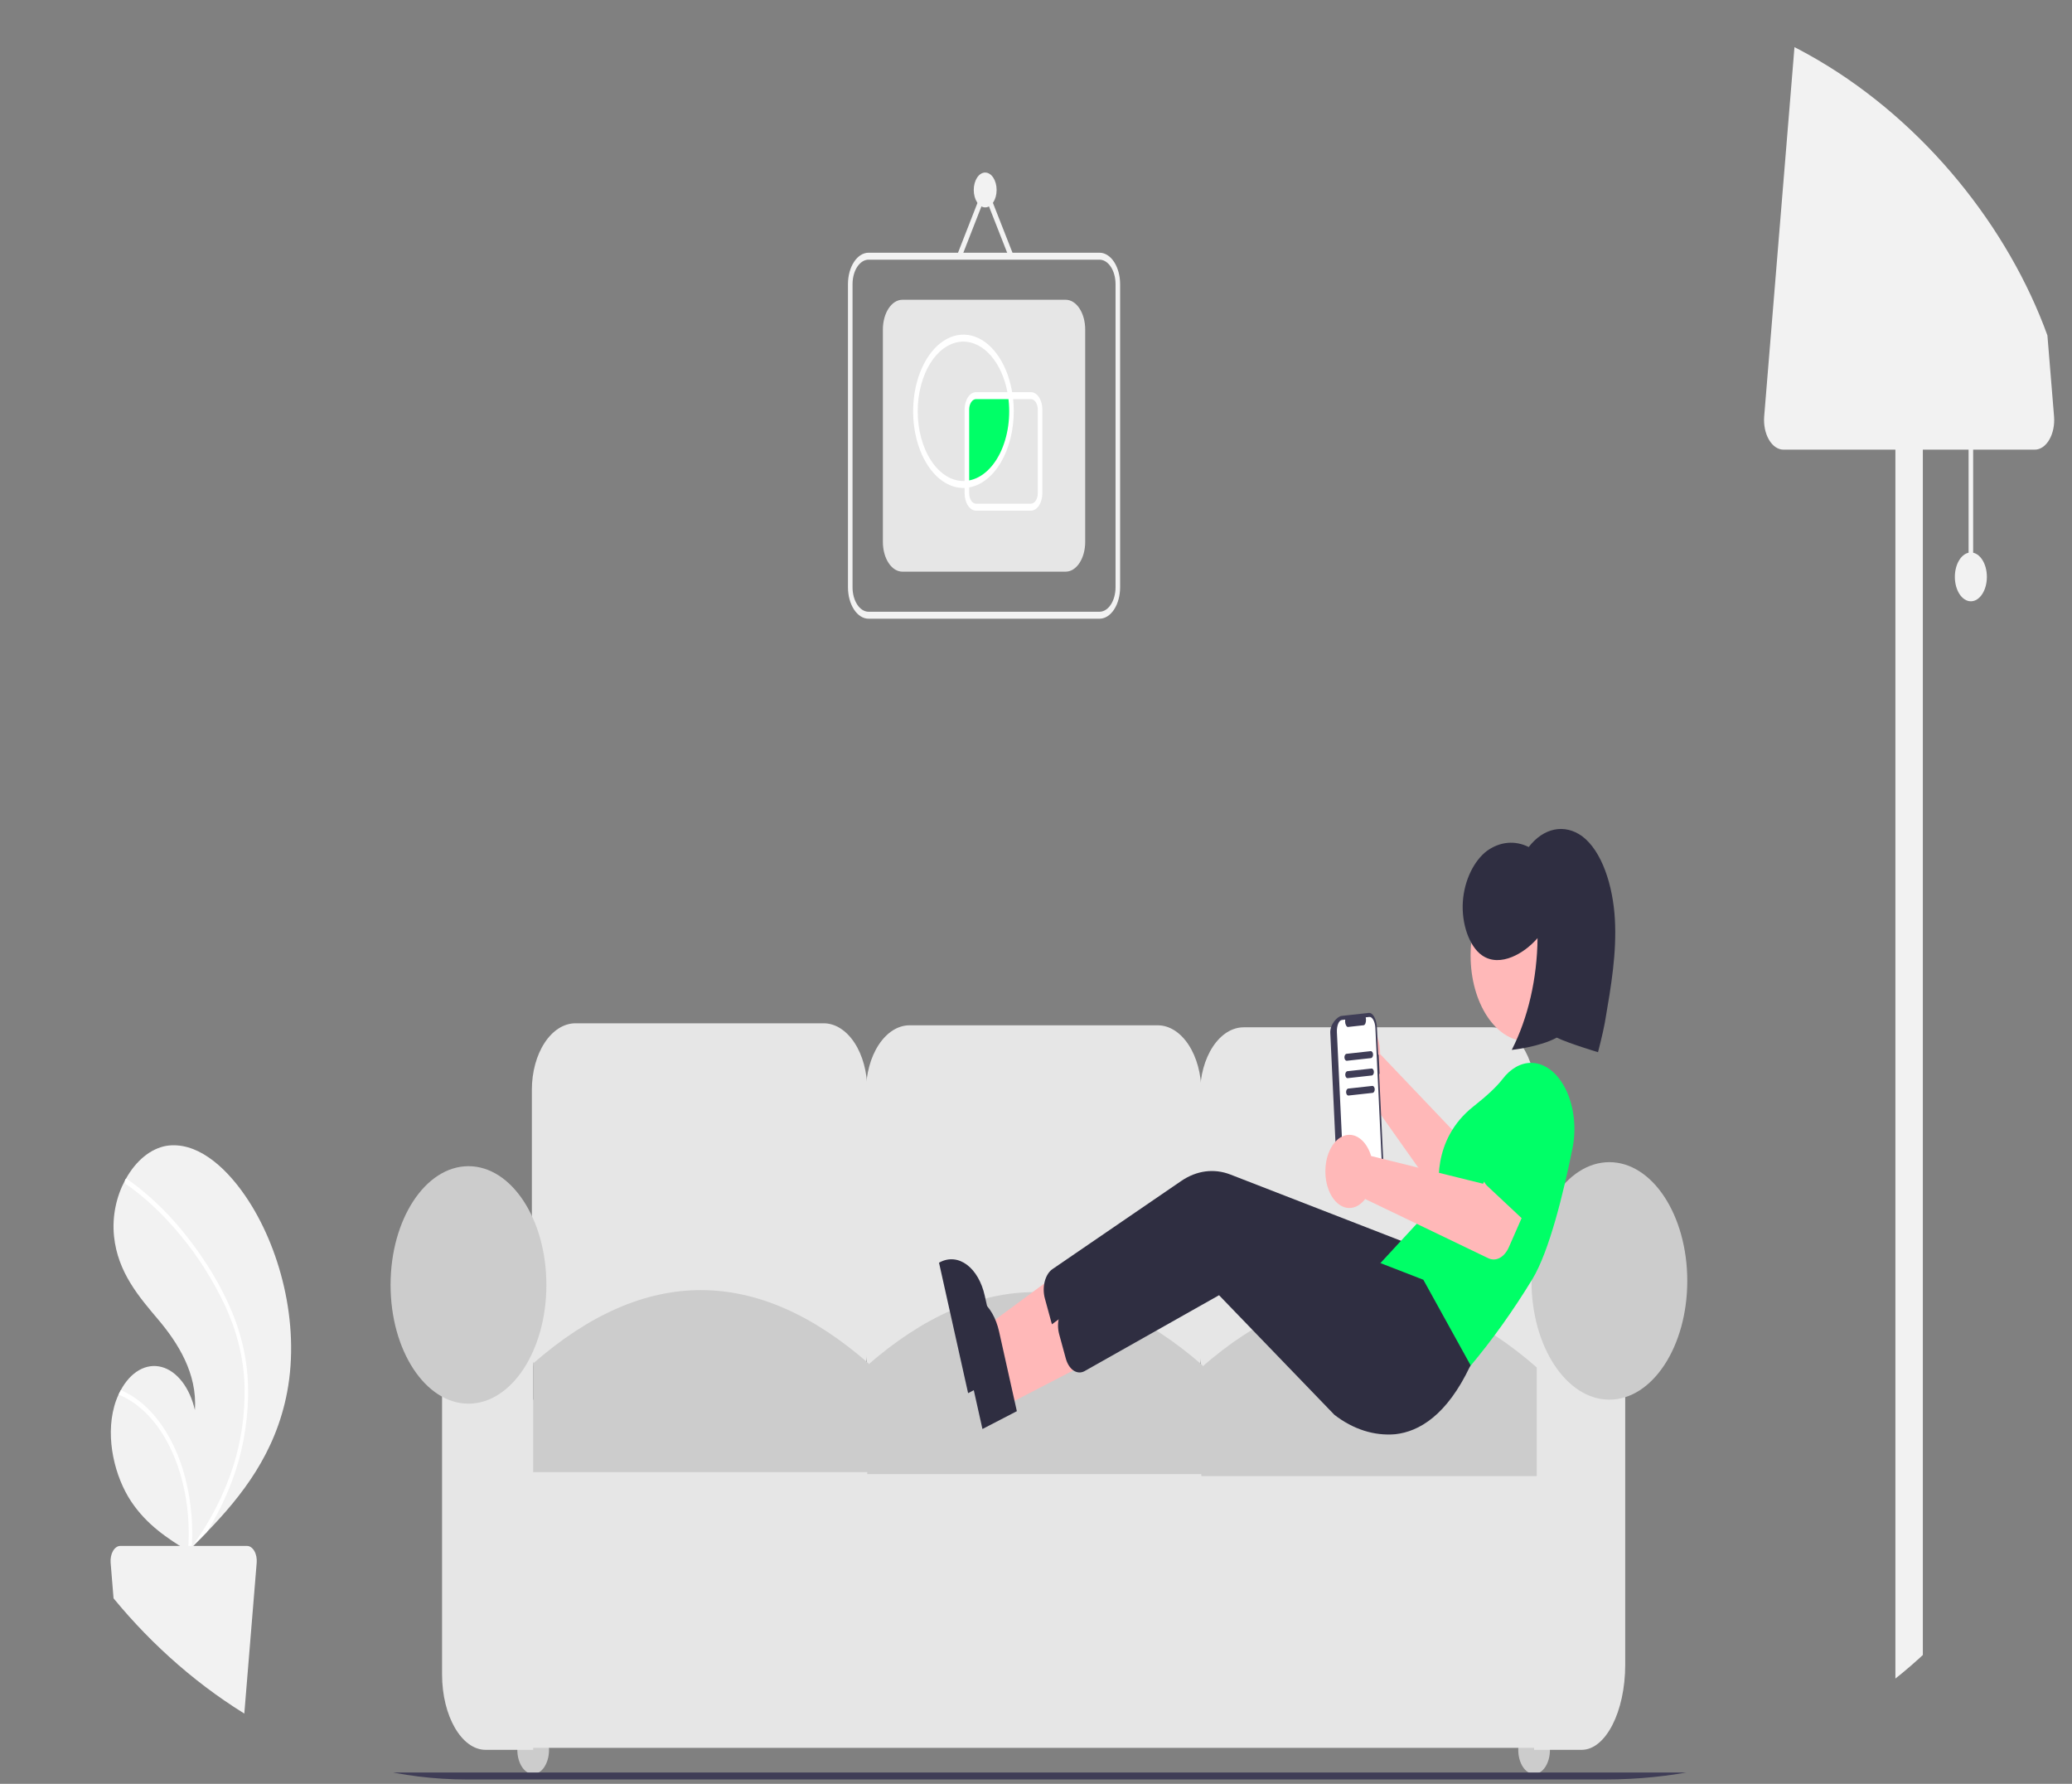 <svg width="280" height="241" viewBox="0 0 280 241" fill="none" xmlns="http://www.w3.org/2000/svg">
<rect x="0" y="0" width="280" height="241" fill="#808080" stroke="none"/>
<g clip-path="url(#clip0_119_98)">
<path d="M257.989 239.939C262.086 239.939 265.406 239.096 265.406 238.055C265.406 237.015 262.086 236.171 257.989 236.171C253.893 236.171 250.572 237.015 250.572 238.055C250.572 239.096 253.893 239.939 257.989 239.939Z" fill="#F2F2F2"/>
<path d="M266.643 58.16H266.025V77.939H266.643V58.16Z" fill="#F2F2F2"/>
<path d="M259.844 45.445H256.135V240.41H259.844V45.445Z" fill="#F2F2F2"/>
<path d="M274.968 60.75H241.011C240.638 60.75 240.27 60.629 239.93 60.396C239.591 60.163 239.288 59.822 239.041 59.396C238.795 58.971 238.611 58.47 238.501 57.928C238.391 57.386 238.358 56.814 238.404 56.251L242.731 3.506C242.811 2.539 243.12 1.649 243.6 1.004C244.08 0.358 244.697 0.001 245.337 0H270.641C271.281 0.001 271.899 0.358 272.379 1.004C272.859 1.649 273.167 2.539 273.248 3.506L277.574 56.251C277.621 56.814 277.588 57.386 277.478 57.928C277.368 58.47 277.184 58.971 276.937 59.396C276.691 59.822 276.388 60.163 276.048 60.396C275.709 60.629 275.34 60.75 274.968 60.75V60.75Z" fill="#F2F2F2"/>
<path d="M266.334 81.236C267.528 81.236 268.497 79.76 268.497 77.939C268.497 76.118 267.528 74.642 266.334 74.642C265.139 74.642 264.17 76.118 264.17 77.939C264.17 79.76 265.139 81.236 266.334 81.236Z" fill="#F2F2F2"/>
<path d="M38.804 188.073C37.243 196.326 32.684 202.104 27.929 207.012C27.265 207.698 26.6 208.367 25.936 209.021C25.931 209.024 25.927 209.031 25.922 209.034C25.89 209.065 25.858 209.096 25.828 209.128C25.691 209.262 25.554 209.397 25.418 209.53L25.493 209.582C25.493 209.582 25.566 209.641 25.486 209.591C25.462 209.576 25.437 209.562 25.413 209.547C22.651 207.849 19.839 206.026 17.721 202.845C15.525 199.542 14.242 194.362 15.431 190.023C15.587 189.454 15.785 188.914 16.02 188.413C16.116 188.202 16.22 188.001 16.328 187.804C16.984 186.583 17.842 185.652 18.812 185.104C19.783 184.556 20.832 184.413 21.851 184.687C22.87 184.962 23.823 185.646 24.612 186.668C25.4 187.689 25.996 189.013 26.337 190.502C26.686 185.545 24.004 181.393 21.423 178.329C18.84 175.267 15.906 171.932 15.406 167.003C15.128 164.26 15.754 161.602 16.894 159.469C16.929 159.404 16.964 159.339 17.001 159.276C18.389 156.791 20.341 155.195 22.467 154.808C26.427 154.18 30.273 157.374 33.15 161.57C37.78 168.32 40.579 178.688 38.804 188.073Z" fill="#F2F2F2"/>
<path d="M31.361 177.277C32.121 179.079 32.705 181.04 33.093 183.098C33.422 184.938 33.568 186.842 33.527 188.748C33.421 192.669 32.699 196.494 31.421 199.901C30.458 202.486 29.285 204.876 27.929 207.012C27.265 207.698 26.6 208.367 25.936 209.021C25.931 209.024 25.927 209.031 25.922 209.034C25.89 209.065 25.858 209.096 25.828 209.128C25.691 209.262 25.554 209.397 25.418 209.53C25.418 209.53 25.566 209.641 25.486 209.591C25.462 209.576 25.437 209.562 25.413 209.547C25.661 206.453 25.418 203.315 24.706 200.394C23.993 197.472 22.832 194.854 21.319 192.758C19.802 190.694 17.986 189.205 16.02 188.413C16.116 188.202 16.22 188.001 16.328 187.804C17.088 188.128 17.827 188.554 18.537 189.077C21.076 190.935 23.154 193.988 24.465 197.786C25.642 201.235 26.148 205.123 25.925 208.995C26.038 208.838 26.152 208.678 26.262 208.519C28.361 205.537 30.226 202.114 31.488 198.163C32.583 194.817 33.121 191.112 33.055 187.375C32.952 183.3 31.886 179.525 30.343 176.239C28.653 172.734 26.655 169.597 24.406 166.916C22.14 164.15 19.661 161.817 17.023 159.969C16.963 159.927 16.916 159.851 16.892 159.758C16.869 159.665 16.869 159.561 16.894 159.469C16.911 159.386 16.95 159.316 17.001 159.276C17.027 159.259 17.055 159.251 17.084 159.253C17.112 159.255 17.14 159.266 17.165 159.287C17.491 159.515 17.814 159.747 18.135 159.989C20.808 162.001 23.306 164.512 25.572 167.463C27.761 170.307 29.821 173.556 31.361 177.277Z" fill="white"/>
<path d="M16.264 208.858H33.374C33.562 208.858 33.747 208.918 33.918 209.036C34.089 209.154 34.242 209.325 34.366 209.54C34.491 209.754 34.583 210.006 34.639 210.28C34.694 210.553 34.711 210.841 34.688 211.125L32.507 237.701C32.467 238.189 32.311 238.637 32.069 238.962C31.828 239.288 31.516 239.467 31.194 239.468H18.444C18.122 239.467 17.81 239.288 17.569 238.962C17.327 238.637 17.171 238.189 17.131 237.701L14.95 211.125C14.927 210.841 14.944 210.553 14.999 210.28C15.055 210.006 15.147 209.754 15.271 209.54C15.396 209.325 15.549 209.154 15.72 209.036C15.891 208.918 16.076 208.858 16.264 208.858V208.858Z" fill="#F2F2F2"/>
<path d="M72.052 239.672C73.234 239.672 74.193 238.211 74.193 236.409C74.193 234.607 73.234 233.146 72.052 233.146C70.869 233.146 69.91 234.607 69.91 236.409C69.91 238.211 70.869 239.672 72.052 239.672Z" fill="#CCCCCC"/>
<path d="M207.312 239.672C208.494 239.672 209.453 238.211 209.453 236.409C209.453 234.607 208.494 233.146 207.312 233.146C206.129 233.146 205.171 234.607 205.171 236.409C205.171 238.211 206.129 239.672 207.312 239.672Z" fill="#CCCCCC"/>
<path d="M111.309 191H77.762C76.201 190.997 74.704 190.051 73.6 188.369C72.496 186.687 71.875 184.406 71.873 182.027V147.222C71.875 144.843 72.496 142.562 73.6 140.88C74.704 139.198 76.201 138.252 77.762 138.249H111.309C112.87 138.252 114.367 139.198 115.471 140.88C116.575 142.562 117.196 144.843 117.198 147.222V182.027C117.196 184.406 116.575 186.687 115.471 188.369C114.367 190.051 112.87 190.997 111.309 191V191Z" fill="#E6E6E6"/>
<path d="M156.455 191.272H122.908C121.347 191.269 119.85 190.323 118.746 188.641C117.642 186.959 117.021 184.678 117.019 182.299V147.494C117.021 145.115 117.642 142.834 118.746 141.152C119.85 139.47 121.347 138.524 122.908 138.521H156.455C158.017 138.524 159.513 139.47 160.617 141.152C161.721 142.834 162.342 145.115 162.344 147.494V182.299C162.342 184.678 161.721 186.959 160.617 188.641C159.513 190.323 158.017 191.269 156.455 191.272V191.272Z" fill="#E6E6E6"/>
<path d="M201.602 191.544H168.054C166.493 191.541 164.996 190.595 163.892 188.913C162.788 187.231 162.167 184.95 162.166 182.571V147.766C162.167 145.387 162.788 143.106 163.892 141.424C164.996 139.742 166.493 138.796 168.054 138.793H201.602C203.163 138.796 204.66 139.742 205.764 141.424C206.868 143.106 207.489 145.387 207.49 147.766V182.571C207.488 184.95 206.868 187.231 205.764 188.913C204.66 190.595 203.163 191.541 201.602 191.544V191.544Z" fill="#E6E6E6"/>
<path d="M214.45 189.097H66.698V236.137H214.45V189.097Z" fill="#E6E6E6"/>
<path d="M72.052 236.409H65.627C62.38 236.409 59.739 231.839 59.739 226.221V177.133H72.052V236.409Z" fill="#E6E6E6"/>
<path d="M213.736 236.409H207.312V169.519H219.624V224.913C219.624 231.252 216.983 236.409 213.736 236.409Z" fill="#E6E6E6"/>
<path d="M117.376 198.886H72.052V184.202C87.16 170.996 102.268 170.996 117.376 184.202V198.886Z" fill="#CCCCCC"/>
<path d="M162.522 199.157H117.198V184.474C132.306 171.268 147.414 171.268 162.522 184.474V199.157Z" fill="#CCCCCC"/>
<path d="M207.669 199.429H162.344V184.746C177.452 171.54 192.561 171.54 207.669 184.746V199.429Z" fill="#CCCCCC"/>
<path d="M63.308 189.641C69.122 189.641 73.836 182.458 73.836 173.598C73.836 164.738 69.122 157.555 63.308 157.555C57.493 157.555 52.779 164.738 52.779 173.598C52.779 182.458 57.493 189.641 63.308 189.641Z" fill="#CCCCCC"/>
<path d="M217.483 189.097C223.298 189.097 228.011 181.914 228.011 173.054C228.011 164.194 223.298 157.011 217.483 157.011C211.669 157.011 206.955 164.194 206.955 173.054C206.955 181.914 211.669 189.097 217.483 189.097Z" fill="#CCCCCC"/>
<path d="M186.47 141.625C186.495 141.883 186.506 142.143 186.503 142.404L199.123 155.658L202.488 153.23L205.557 160.49L199.873 165.67C199.414 166.089 198.878 166.269 198.346 166.184C197.814 166.099 197.314 165.753 196.922 165.198L184.141 147.123C183.507 147.395 182.834 147.366 182.21 147.041C181.587 146.715 181.044 146.108 180.653 145.301C180.261 144.493 180.041 143.523 180.02 142.52C179.999 141.516 180.179 140.527 180.537 139.684C180.894 138.84 181.411 138.183 182.02 137.798C182.628 137.414 183.299 137.32 183.943 137.531C184.588 137.742 185.174 138.246 185.626 138.978C186.077 139.709 186.371 140.632 186.47 141.625V141.625Z" fill="#FFB8B8"/>
<path d="M199.366 154.517C199.422 154.224 199.518 153.954 199.648 153.723C199.779 153.492 199.941 153.307 200.122 153.18L206.468 148.75C207.325 147.9 208.368 147.602 209.369 147.922C210.369 148.242 211.246 149.154 211.806 150.457C212.366 151.761 212.564 153.349 212.357 154.875C212.15 156.401 211.554 157.739 210.7 158.596L205.455 165.665C205.305 165.867 205.128 166.017 204.937 166.105C204.746 166.193 204.544 166.218 204.346 166.177C204.148 166.136 203.958 166.031 203.789 165.868C203.621 165.705 203.477 165.488 203.368 165.233L199.536 156.263C199.427 156.007 199.355 155.719 199.326 155.418C199.297 155.117 199.31 154.809 199.366 154.517Z" fill="#00FF67"/>
<path d="M186.311 142.489L186.248 142.496L186.074 138.848C186.019 137.682 185.524 136.787 184.969 136.848L181.289 137.254C180.734 137.315 179.712 138.378 179.768 139.544L179.812 140.483L180.718 159.554C180.773 160.72 181.885 161.547 182.44 161.486L186.12 161.08C186.675 161.019 187.08 160.024 187.025 158.858L186.371 145.092L186.434 145.085L186.311 142.489Z" fill="#3F3D56"/>
<path d="M185.861 138.887L186.81 158.867C186.851 159.738 186.549 160.481 186.134 160.527L182.437 160.934C182.022 160.98 181.652 160.311 181.611 159.44L180.662 139.46C180.621 138.589 180.924 137.846 181.338 137.8L181.787 137.751C181.756 137.929 181.762 138.117 181.806 138.289C181.85 138.46 181.928 138.606 182.029 138.706C182.072 138.737 182.119 138.751 182.166 138.746L184.274 138.514C184.471 138.492 184.615 138.139 184.595 137.725C184.591 137.629 184.577 137.535 184.555 137.446L185.036 137.393C185.45 137.347 185.82 138.016 185.861 138.887Z" fill="white"/>
<path d="M133.992 185.024L132.773 179.558L146.029 169.789L147.829 177.857L133.992 185.024Z" fill="#FFB8B8"/>
<path d="M130.826 188.219L126.894 170.594L127.04 170.518C127.632 170.212 128.257 170.086 128.88 170.148C129.503 170.209 130.112 170.458 130.672 170.878C131.232 171.299 131.733 171.883 132.145 172.598C132.557 173.313 132.872 174.145 133.073 175.046L133.073 175.046L135.475 185.811L130.826 188.219Z" fill="#2F2E41"/>
<path d="M186.606 188.925C183.763 189.168 180.928 188.264 178.387 186.303L162.799 170.144L144.598 180.414C144.114 180.665 143.587 180.627 143.122 180.307C142.656 179.988 142.288 179.412 142.09 178.695L141.198 175.425C140.995 174.689 140.989 173.862 141.182 173.12C141.375 172.378 141.751 171.781 142.23 171.457L159.62 159.558C161.707 158.134 164.049 157.826 166.266 158.682L190.407 168.056L196.788 179.603L196.717 179.752C193.585 186.338 189.869 188.565 186.606 188.925Z" fill="#2F2E41"/>
<path d="M206.321 140.673C210.514 140.673 213.912 135.495 213.912 129.107C213.912 122.719 210.514 117.54 206.321 117.54C202.129 117.54 198.731 122.719 198.731 129.107C198.731 135.495 202.129 140.673 206.321 140.673Z" fill="#FFB8B8"/>
<path d="M198.53 184.752L186.313 170.898L194.644 161.875C194.406 160.707 193.349 154.025 199.131 149.471C200.961 148.029 202.279 146.788 203.05 145.783C204.143 144.346 205.543 143.567 206.986 143.594C207.896 143.616 208.79 143.961 209.598 144.6C210.405 145.24 211.104 146.157 211.639 147.279C212.173 148.401 212.529 149.698 212.678 151.065C212.827 152.433 212.765 153.835 212.497 155.161C211.291 161.132 209.371 169.045 207.069 172.829C204.464 177.104 201.639 181.056 198.622 184.646L198.53 184.752Z" fill="#00FF67"/>
<path d="M135.929 189.868L134.71 184.401L147.966 174.633L149.766 182.7L135.929 189.868Z" fill="#FFB8B8"/>
<path d="M132.763 193.063L128.831 175.438L128.977 175.362C129.569 175.056 130.194 174.93 130.817 174.991C131.44 175.053 132.049 175.301 132.609 175.722C133.169 176.142 133.67 176.727 134.082 177.442C134.494 178.157 134.809 178.989 135.01 179.89L135.01 179.89L137.412 190.655L132.763 193.063Z" fill="#2F2E41"/>
<path d="M188.543 193.769C185.7 194.012 182.865 193.108 180.324 191.147L164.736 174.988L146.535 185.258C146.051 185.509 145.524 185.47 145.059 185.151C144.593 184.832 144.225 184.255 144.027 183.538L143.135 180.269C142.932 179.533 142.926 178.705 143.119 177.963C143.312 177.221 143.688 176.625 144.167 176.301L161.557 164.402C163.644 162.978 165.986 162.67 168.204 163.526L192.344 172.9L198.725 184.447L198.654 184.596C195.522 191.181 191.806 193.409 188.543 193.769Z" fill="#2F2E41"/>
<path d="M185.039 155.5C185.134 155.717 185.217 155.945 185.288 156.182L200.416 159.926L202.776 155.537L207.588 160.096L203.907 168.486C203.61 169.163 203.176 169.676 202.672 169.946C202.167 170.216 201.618 170.23 201.108 169.985L184.479 161.988C183.983 162.647 183.366 163.061 182.711 163.173C182.057 163.286 181.395 163.092 180.815 162.617C180.234 162.143 179.762 161.41 179.461 160.517C179.161 159.623 179.046 158.612 179.132 157.617C179.217 156.621 179.5 155.689 179.942 154.945C180.384 154.2 180.964 153.679 181.605 153.449C182.247 153.219 182.919 153.292 183.532 153.659C184.145 154.025 184.671 154.667 185.039 155.5V155.5Z" fill="#FFB8B8"/>
<path d="M200.316 158.737C200.284 158.436 200.295 158.129 200.348 157.835C200.401 157.542 200.495 157.269 200.623 157.036L205.113 148.892C205.649 147.565 206.508 146.615 207.502 146.252C208.496 145.888 209.545 146.14 210.417 146.952C211.29 147.765 211.915 149.071 212.157 150.585C212.398 152.099 212.235 153.697 211.705 155.029L208.95 164.839C208.871 165.119 208.754 165.37 208.606 165.575C208.458 165.779 208.283 165.933 208.092 166.025C207.902 166.117 207.701 166.146 207.502 166.109C207.304 166.072 207.113 165.97 206.943 165.811L200.96 160.204C200.79 160.044 200.644 159.831 200.533 159.577C200.422 159.324 200.348 159.038 200.316 158.737V158.737Z" fill="#00FF67"/>
<path d="M204.292 141.845C206.498 137.521 207.721 132.221 207.777 126.745C206.739 127.921 205.563 128.786 204.314 129.294C202.987 129.832 201.529 129.941 200.28 129.074C198.522 127.853 197.482 124.741 197.682 121.813C197.881 118.885 199.209 116.269 200.938 114.956C202.708 113.695 204.727 113.509 206.584 114.436C207.566 113.161 208.769 112.344 210.048 112.084C211.327 111.824 212.628 112.131 213.795 112.969C216.482 114.978 217.968 119.632 218.226 124.176C218.483 128.719 217.717 133.237 216.958 137.648L216.872 138.147C216.635 139.52 215.948 142.155 215.948 142.155C215.948 142.155 211.956 140.955 210.371 140.185C208.072 141.451 204.292 141.845 204.292 141.845Z" fill="#2F2E41"/>
<path d="M185.264 142.954L182.012 143.312C181.93 143.321 181.85 143.28 181.788 143.199C181.726 143.117 181.687 143.001 181.681 142.876C181.676 142.752 181.702 142.629 181.756 142.534C181.81 142.44 181.886 142.382 181.967 142.373L185.22 142.014C185.26 142.01 185.301 142.017 185.34 142.037C185.378 142.056 185.414 142.087 185.445 142.127C185.475 142.168 185.501 142.217 185.519 142.272C185.537 142.328 185.548 142.388 185.551 142.45C185.554 142.512 185.549 142.574 185.536 142.632C185.523 142.691 185.503 142.745 185.476 142.792C185.45 142.839 185.417 142.877 185.381 142.905C185.345 142.933 185.305 142.949 185.264 142.954Z" fill="#3F3D56"/>
<path d="M185.376 145.302L182.124 145.661C182.083 145.665 182.042 145.658 182.004 145.638C181.965 145.619 181.929 145.588 181.899 145.547C181.868 145.507 181.843 145.458 181.824 145.402C181.806 145.347 181.795 145.287 181.792 145.225C181.789 145.163 181.795 145.101 181.807 145.042C181.82 144.984 181.84 144.929 181.867 144.883C181.894 144.836 181.926 144.797 181.962 144.77C181.999 144.742 182.038 144.726 182.079 144.721L185.331 144.363C185.413 144.354 185.494 144.394 185.556 144.476C185.618 144.558 185.656 144.674 185.662 144.798C185.668 144.923 185.641 145.046 185.587 145.14C185.534 145.235 185.458 145.293 185.376 145.302V145.302Z" fill="#3F3D56"/>
<path d="M185.487 147.651L182.235 148.009C182.153 148.018 182.073 147.977 182.011 147.895C181.949 147.813 181.911 147.698 181.905 147.573C181.899 147.449 181.926 147.326 181.98 147.232C182.033 147.137 182.109 147.079 182.19 147.07L185.443 146.711C185.525 146.702 185.605 146.743 185.667 146.825C185.729 146.906 185.768 147.022 185.773 147.147C185.779 147.271 185.753 147.394 185.699 147.489C185.645 147.583 185.569 147.642 185.487 147.651V147.651Z" fill="#3F3D56"/>
<path d="M279.691 240.41H0.309C0.227 240.41 0.148 240.36 0.091 240.272C0.033 240.184 0 240.064 0 239.939C0 239.814 0.033 239.694 0.091 239.606C0.148 239.518 0.227 239.468 0.309 239.468H279.691C279.773 239.468 279.852 239.518 279.909 239.606C279.967 239.694 280 239.814 280 239.939C280 240.064 279.967 240.184 279.909 240.272C279.852 240.36 279.773 240.41 279.691 240.41Z" fill="#3F3D56"/>
<path d="M148.585 83.59H117.371C116.634 83.589 115.927 83.142 115.405 82.347C114.884 81.553 114.591 80.475 114.59 79.352V38.381C114.591 37.257 114.884 36.18 115.405 35.385C115.927 34.591 116.634 34.144 117.371 34.142H148.585C149.323 34.144 150.03 34.591 150.551 35.385C151.073 36.18 151.366 37.257 151.367 38.381V79.352C151.366 80.475 151.073 81.553 150.551 82.347C150.03 83.142 149.323 83.589 148.585 83.59V83.59ZM117.371 35.084C116.798 35.085 116.248 35.433 115.842 36.051C115.437 36.669 115.208 37.507 115.208 38.381V79.352C115.208 80.226 115.437 81.064 115.842 81.682C116.248 82.3 116.798 82.647 117.371 82.648H148.585C149.159 82.647 149.709 82.3 150.114 81.682C150.52 81.064 150.748 80.226 150.749 79.352V38.381C150.748 37.507 150.52 36.669 150.114 36.051C149.709 35.433 149.159 35.085 148.585 35.084H117.371Z" fill="#F2F2F2"/>
<path d="M144.022 77.233H121.935C121.238 77.231 120.571 76.809 120.078 76.059C119.586 75.308 119.309 74.291 119.308 73.23V44.503C119.309 43.442 119.586 42.424 120.078 41.674C120.571 40.923 121.238 40.501 121.935 40.5H144.022C144.718 40.501 145.386 40.923 145.878 41.674C146.371 42.424 146.648 43.442 146.648 44.503V73.23C146.648 74.291 146.371 75.308 145.878 76.059C145.386 76.809 144.718 77.231 144.022 77.233V77.233Z" fill="#E6E6E6"/>
<path d="M133.133 28.02C133.986 28.02 134.678 26.966 134.678 25.666C134.678 24.365 133.986 23.311 133.133 23.311C132.279 23.311 131.588 24.365 131.588 25.666C131.588 26.966 132.279 28.02 133.133 28.02Z" fill="#F2F2F2"/>
<path d="M136.382 34.855L133.134 26.584L129.904 34.854L129.373 34.373L133.132 24.747L136.912 34.371L136.382 34.855Z" fill="#F2F2F2"/>
<path d="M136.687 55.57C136.686 54.857 136.635 54.147 136.534 53.451H131.897C131.569 53.451 131.254 53.649 131.022 54.002C130.791 54.356 130.66 54.835 130.66 55.334V65.424C132.296 65.247 133.828 64.132 134.946 62.303C136.064 60.475 136.686 58.069 136.687 55.57V55.57Z" fill="#00FF67"/>
<path d="M130.197 65.93C128.914 65.931 127.658 65.379 126.573 64.338C125.487 63.297 124.617 61.81 124.063 60.048C123.509 58.285 123.293 56.321 123.44 54.379C123.588 52.438 124.092 50.6 124.896 49.077C125.699 47.554 126.769 46.409 127.982 45.773C129.194 45.137 130.5 45.037 131.749 45.484C132.997 45.931 134.137 46.906 135.037 48.298C135.937 49.69 136.561 51.441 136.836 53.35L136.918 53.922H131.897C131.651 53.922 131.415 54.071 131.241 54.336C131.067 54.601 130.97 54.96 130.969 55.334V65.862L130.628 65.899C130.485 65.915 130.342 65.93 130.197 65.93ZM130.197 46.151C128.557 46.151 126.985 47.144 125.826 48.91C124.667 50.676 124.016 53.072 124.016 55.57C124.016 58.068 124.667 60.463 125.826 62.23C126.985 63.996 128.557 64.988 130.197 64.988C130.249 64.988 130.3 64.986 130.351 64.982V55.334C130.352 54.71 130.515 54.111 130.804 53.67C131.094 53.229 131.487 52.98 131.897 52.98H136.137C135.763 51.017 134.982 49.292 133.911 48.062C132.841 46.831 131.538 46.161 130.197 46.151Z" fill="white"/>
<path d="M139.314 68.991H131.897C131.487 68.99 131.094 68.742 130.804 68.301C130.515 67.859 130.352 67.261 130.351 66.637V64.985L130.639 64.954C131.523 64.861 132.384 64.478 133.163 63.831C133.942 63.184 134.62 62.289 135.151 61.207C135.682 60.124 136.053 58.88 136.24 57.559C136.426 56.238 136.424 54.871 136.232 53.551L136.15 52.98H139.314C139.723 52.98 140.116 53.229 140.406 53.67C140.696 54.111 140.859 54.71 140.859 55.334V66.637C140.859 67.261 140.696 67.859 140.406 68.301C140.116 68.742 139.723 68.99 139.314 68.991V68.991ZM130.969 65.853V66.637C130.97 67.011 131.067 67.37 131.241 67.635C131.415 67.9 131.651 68.049 131.897 68.049H139.314C139.56 68.049 139.795 67.9 139.969 67.635C140.143 67.37 140.241 67.011 140.241 66.637V55.334C140.241 54.96 140.143 54.601 139.969 54.336C139.795 54.071 139.56 53.922 139.314 53.922H136.907C136.966 54.466 136.995 55.018 136.996 55.57C136.99 58.11 136.374 60.559 135.263 62.454C134.153 64.349 132.625 65.558 130.969 65.853Z" fill="white"/>
</g>
<defs>
<clipPath id="clip0_119_98">
<rect width="280" height="240.41" rx="63" fill="white"/>
</clipPath>
</defs>
</svg>
